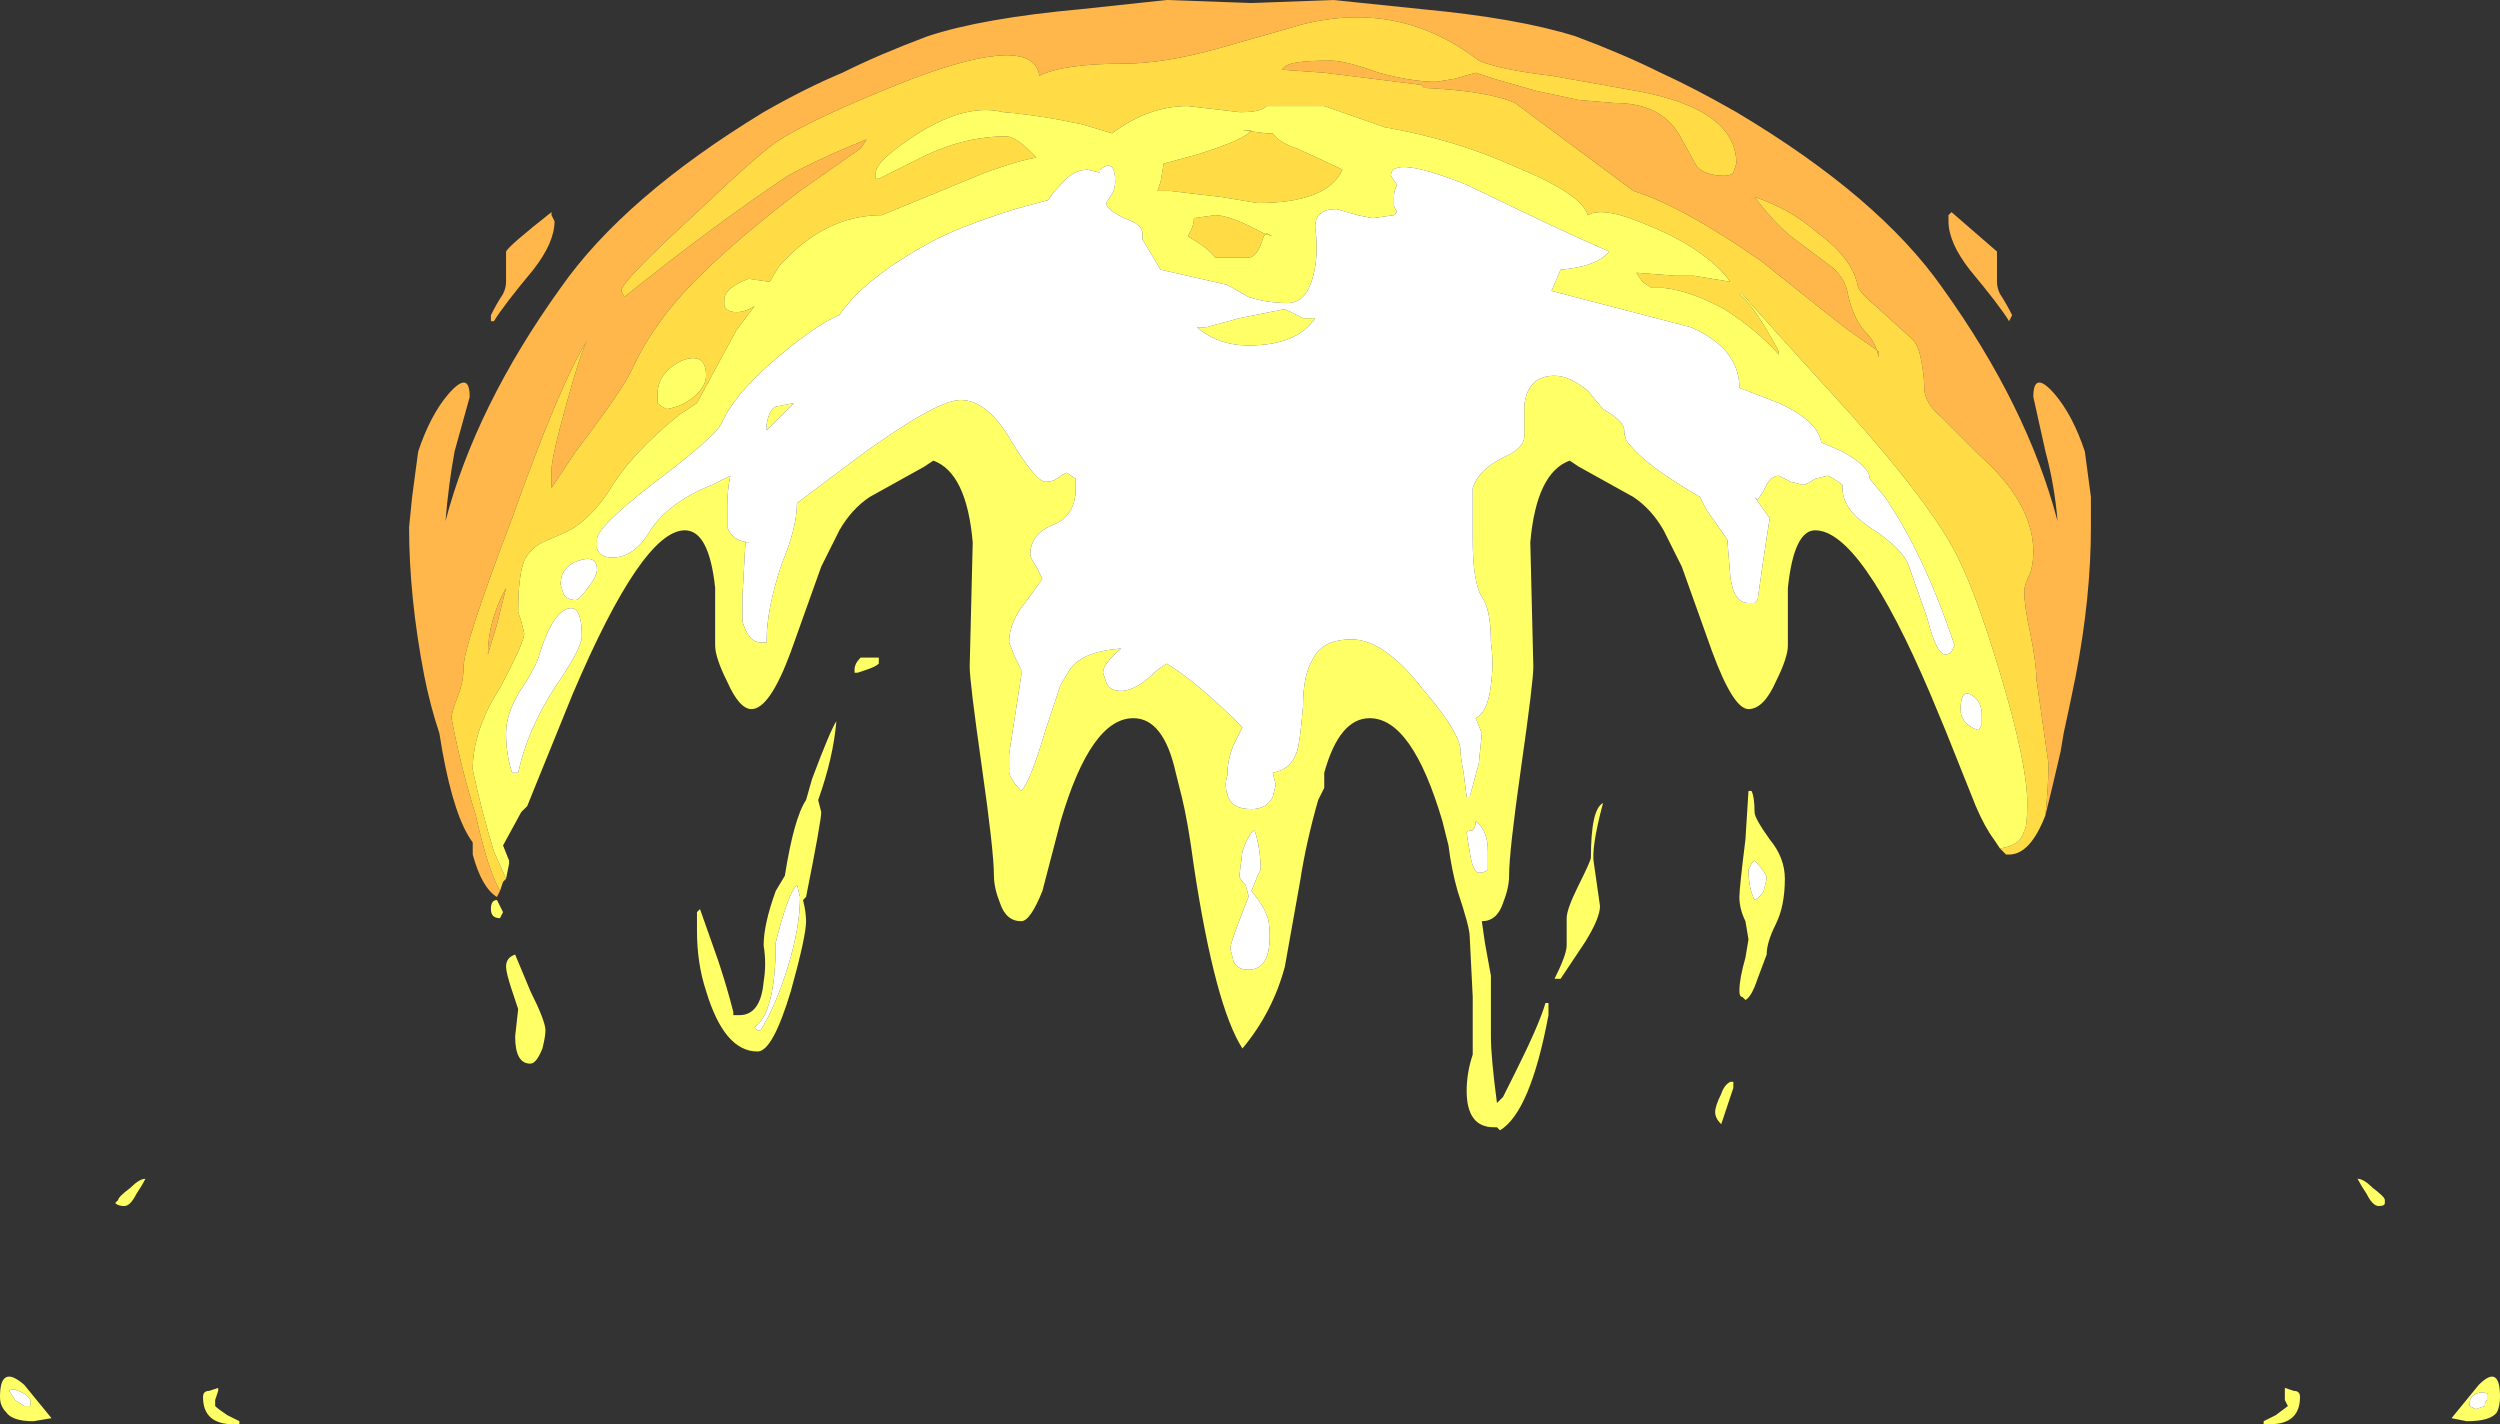 <?xml version="1.0" encoding="UTF-8" standalone="no"?>
<svg xmlns:ffdec="https://www.free-decompiler.com/flash" xmlns:xlink="http://www.w3.org/1999/xlink" ffdec:objectType="shape" height="23.5px" width="41.25px" xmlns="http://www.w3.org/2000/svg">
  <rect width="100%" height="100%" fill="#333333" stroke="none"/>
  <g transform="matrix(1.0, 0.0, 0.0, 1.0, 20.6, 22.5)">
    <path d="M12.35 -18.35 Q12.35 -18.15 12.35 -17.85 12.35 -17.75 12.4 -17.65 12.5 -17.5 12.6 -17.3 L12.55 -17.2 Q12.4 -17.45 11.9 -18.05 11.55 -18.5 11.55 -18.85 L11.55 -18.95 11.6 -19.0 12.35 -18.35 M-12.35 -7.8 L-12.4 -7.7 Q-12.65 -7.85 -12.8 -8.4 L-12.8 -8.6 Q-13.1 -9.0 -13.3 -10.1 L-13.35 -10.4 Q-13.5 -10.85 -13.6 -11.35 -13.85 -12.65 -13.85 -13.8 L-13.8 -14.3 -13.7 -15.05 Q-13.5 -15.65 -13.2 -16.0 -12.85 -16.4 -12.85 -15.95 L-13.1 -15.05 Q-13.2 -14.5 -13.25 -13.9 -12.75 -15.8 -11.35 -17.75 -10.3 -19.25 -8.0 -20.65 -7.3 -21.05 -6.7 -21.3 -6.1 -21.6 -5.3 -21.9 -4.4 -22.2 -2.75 -22.35 L-1.35 -22.5 0.05 -22.45 1.4 -22.5 2.85 -22.35 Q4.45 -22.2 5.4 -21.9 6.2 -21.6 6.8 -21.3 7.35 -21.05 8.05 -20.65 10.4 -19.25 11.45 -17.75 12.85 -15.8 13.35 -13.9 13.3 -14.5 13.15 -15.05 L12.95 -15.95 Q12.95 -16.4 13.3 -16.0 13.6 -15.65 13.8 -15.05 L13.9 -14.3 13.9 -13.8 Q13.9 -12.65 13.65 -11.35 13.55 -10.85 13.45 -10.4 L13.4 -10.1 Q13.25 -9.45 13.15 -9.05 13.2 -9.55 13.2 -9.9 L13.0 -11.3 Q13.0 -11.55 12.9 -12.05 12.8 -12.5 12.8 -12.75 12.8 -12.85 12.9 -13.05 12.95 -13.2 12.95 -13.4 12.95 -14.2 12.05 -15.0 L11.45 -15.6 Q11.15 -15.85 11.15 -16.1 11.15 -16.3 11.1 -16.55 11.05 -16.85 10.9 -16.95 L10.35 -17.45 Q10.05 -17.7 10.05 -17.8 9.95 -18.25 9.4 -18.65 8.95 -19.05 8.35 -19.25 8.65 -18.85 8.95 -18.6 L9.55 -18.15 Q9.85 -17.95 9.9 -17.6 10.0 -17.2 10.2 -17.0 10.35 -16.85 10.4 -16.6 L10.4 -16.7 9.9 -17.05 Q9.7 -17.2 8.45 -18.2 7.15 -19.1 6.35 -19.35 L4.4 -20.8 Q3.95 -21.0 2.9 -21.05 L2.85 -21.1 1.25 -21.3 0.55 -21.35 0.6 -21.4 Q0.7 -21.5 1.35 -21.5 1.6 -21.5 2.15 -21.3 2.7 -21.15 3.1 -21.15 L3.4 -21.2 3.75 -21.3 4.05 -21.2 4.75 -21.0 5.45 -20.85 6.05 -20.8 Q6.85 -20.8 7.15 -20.2 L7.4 -19.75 Q7.55 -19.6 7.85 -19.6 7.95 -19.6 8.0 -19.65 L8.05 -19.8 Q8.05 -20.7 6.4 -21.0 L5.0 -21.25 Q4.15 -21.35 3.8 -21.5 2.5 -22.5 0.9 -22.1 L-0.5 -21.7 Q-1.4 -21.45 -2.05 -21.45 -3.05 -21.45 -3.45 -21.25 -3.55 -21.95 -5.55 -21.2 -7.2 -20.55 -7.8 -20.15 -8.15 -19.9 -9.15 -18.95 -10.35 -17.85 -10.35 -17.7 L-10.3 -17.6 Q-8.8 -18.8 -7.6 -19.6 -7.05 -19.9 -6.3 -20.2 L-6.4 -20.05 Q-6.9 -19.7 -7.4 -19.35 -8.45 -18.55 -9.1 -17.9 -9.8 -17.2 -10.15 -16.45 -10.3 -16.1 -11.1 -15.05 L-11.5 -14.45 -11.5 -14.75 Q-11.5 -14.95 -11.25 -15.85 -11.0 -16.75 -10.9 -16.9 -11.35 -16.2 -12.15 -13.95 -12.95 -11.85 -12.95 -11.5 -12.95 -11.25 -13.05 -11.0 -13.15 -10.75 -13.15 -10.65 -13.0 -9.85 -12.75 -9.05 -12.55 -8.15 -12.35 -7.8 M-11.5 -19.0 L-11.5 -18.95 -11.45 -18.85 Q-11.45 -18.5 -11.8 -18.05 -12.3 -17.45 -12.45 -17.2 L-12.5 -17.2 -12.5 -17.3 Q-12.4 -17.5 -12.3 -17.65 -12.25 -17.75 -12.25 -17.85 -12.25 -18.15 -12.25 -18.35 -12.2 -18.45 -11.5 -19.0 M-12.4 -12.2 L-12.55 -11.7 Q-12.55 -12.25 -12.25 -12.8 L-12.4 -12.2" fill="#ffb74c" fill-rule="evenodd" stroke="none"/>
    <path d="M13.15 -9.05 Q12.9 -8.4 12.55 -8.4 L12.5 -8.4 12.4 -8.5 Q12.75 -8.55 12.8 -8.8 12.85 -8.85 12.85 -9.25 12.85 -9.9 12.4 -11.4 11.95 -12.9 11.6 -13.5 11.15 -14.3 9.95 -15.65 8.4 -17.35 8.15 -17.65 L8.1 -17.65 Q8.35 -17.45 8.75 -16.7 L8.75 -16.65 Q8.4 -17.05 7.85 -17.4 7.3 -17.7 6.85 -17.75 L6.65 -17.75 6.5 -17.85 6.4 -18.0 7.05 -17.95 7.35 -17.95 7.95 -17.85 Q7.55 -18.4 6.55 -18.8 5.85 -19.1 5.6 -18.95 5.5 -19.3 4.4 -19.75 3.4 -20.2 2.25 -20.4 L1.25 -20.75 0.3 -20.75 Q0.2 -20.65 -0.1 -20.65 L-0.15 -20.65 -1.0 -20.75 Q-1.65 -20.75 -2.25 -20.3 L-2.75 -20.45 Q-3.45 -20.6 -4.05 -20.65 -4.65 -20.8 -5.45 -20.3 -6.15 -19.85 -6.15 -19.65 L-6.15 -19.55 -6.1 -19.55 -5.4 -19.9 Q-4.7 -20.25 -4.0 -20.25 -3.85 -20.25 -3.6 -20.0 L-3.5 -19.9 Q-3.8 -19.85 -4.35 -19.65 L-6.05 -18.95 Q-7.0 -18.95 -7.75 -18.1 L-7.9 -17.85 -8.25 -17.9 Q-8.65 -17.75 -8.65 -17.55 L-8.65 -17.45 Q-8.6 -17.35 -8.45 -17.35 -8.3 -17.35 -8.15 -17.45 L-8.45 -17.05 -9.1 -15.85 -9.4 -15.65 Q-10.2 -15.0 -10.55 -14.4 -10.85 -13.95 -11.2 -13.75 -11.3 -13.7 -11.65 -13.55 -11.85 -13.45 -11.95 -13.25 -12.05 -13.0 -12.05 -12.4 L-12.0 -12.25 -11.95 -12.05 Q-11.95 -11.9 -12.35 -11.15 -12.8 -10.45 -12.8 -9.8 -12.65 -9.1 -12.45 -8.45 L-12.25 -8.0 -12.3 -7.95 -12.35 -7.8 Q-12.55 -8.15 -12.75 -9.05 -13.0 -9.85 -13.15 -10.65 -13.15 -10.75 -13.05 -11.0 -12.95 -11.25 -12.95 -11.5 -12.95 -11.85 -12.15 -13.95 -11.35 -16.2 -10.9 -16.9 -11.0 -16.75 -11.25 -15.85 -11.5 -14.95 -11.5 -14.75 L-11.5 -14.45 -11.1 -15.05 Q-10.3 -16.1 -10.15 -16.45 -9.8 -17.2 -9.1 -17.9 -8.45 -18.55 -7.4 -19.35 -6.9 -19.7 -6.4 -20.05 L-6.3 -20.2 Q-7.05 -19.9 -7.6 -19.6 -8.8 -18.8 -10.3 -17.6 L-10.35 -17.7 Q-10.35 -17.85 -9.15 -18.95 -8.15 -19.9 -7.8 -20.15 -7.2 -20.55 -5.55 -21.2 -3.55 -21.95 -3.45 -21.25 -3.05 -21.45 -2.05 -21.45 -1.4 -21.45 -0.5 -21.7 L0.9 -22.1 Q2.5 -22.5 3.8 -21.5 4.15 -21.35 5.0 -21.25 L6.4 -21.0 Q8.05 -20.7 8.05 -19.8 L8.0 -19.65 Q7.95 -19.6 7.85 -19.6 7.55 -19.6 7.4 -19.75 L7.15 -20.2 Q6.85 -20.8 6.05 -20.8 L5.45 -20.85 4.75 -21.0 4.05 -21.2 3.75 -21.3 3.4 -21.2 3.1 -21.15 Q2.7 -21.15 2.15 -21.3 1.6 -21.5 1.35 -21.5 0.7 -21.5 0.6 -21.4 L0.55 -21.35 1.25 -21.3 2.85 -21.1 2.9 -21.05 Q3.95 -21.0 4.4 -20.8 L6.35 -19.35 Q7.15 -19.1 8.45 -18.2 9.7 -17.2 9.9 -17.05 L10.4 -16.7 10.4 -16.6 Q10.35 -16.85 10.2 -17.0 10.0 -17.2 9.9 -17.6 9.85 -17.95 9.55 -18.15 L8.95 -18.6 Q8.65 -18.85 8.35 -19.25 8.95 -19.05 9.4 -18.65 9.95 -18.25 10.05 -17.8 10.05 -17.7 10.35 -17.45 L10.9 -16.95 Q11.05 -16.85 11.1 -16.55 11.15 -16.3 11.15 -16.1 11.15 -15.85 11.45 -15.6 L12.05 -15.0 Q12.95 -14.2 12.95 -13.4 12.95 -13.2 12.9 -13.05 12.8 -12.85 12.8 -12.75 12.8 -12.5 12.9 -12.05 13.0 -11.55 13.0 -11.3 L13.2 -9.9 Q13.2 -9.55 13.15 -9.05 M0.25 -18.65 L0.4 -18.6 0.3 -18.65 0.25 -18.6 Q0.15 -18.25 0.0 -18.25 L-0.55 -18.25 Q-0.65 -18.4 -1.0 -18.6 L-0.95 -18.7 Q-0.9 -18.8 -0.9 -18.9 L-0.55 -18.95 Q-0.3 -18.95 0.25 -18.65 M0.4 -20.3 Q0.5 -20.15 0.8 -20.05 1.35 -19.8 1.55 -19.7 1.3 -19.15 0.15 -19.15 L-0.45 -19.25 -1.3 -19.35 -1.5 -19.35 -1.45 -19.5 -1.4 -19.8 -0.85 -19.95 Q-0.05 -20.2 0.05 -20.35 L-0.1 -20.35 0.3 -20.3 0.4 -20.3 M-8.95 -16.3 Q-8.95 -16.7 -9.35 -16.55 -9.75 -16.35 -9.75 -16.0 L-9.75 -15.85 Q-9.7 -15.8 -9.6 -15.75 -9.3 -15.8 -9.1 -16.0 -8.95 -16.15 -8.95 -16.3 M-12.4 -12.2 L-12.25 -12.8 Q-12.55 -12.25 -12.55 -11.7 L-12.4 -12.2" fill="#ffdc45" fill-rule="evenodd" stroke="none"/>
    <path d="M12.4 -8.5 L12.3 -8.65 Q12.15 -8.85 12.0 -9.2 L11.5 -10.45 11.25 -11.05 Q10.1 -13.75 9.35 -13.75 9.0 -13.75 8.9 -12.8 L8.9 -11.85 Q8.9 -11.65 8.7 -11.25 8.5 -10.8 8.25 -10.8 8.0 -10.8 7.65 -11.75 L7.15 -13.15 6.85 -13.75 Q6.65 -14.1 6.35 -14.3 L5.45 -14.8 5.3 -14.9 Q4.75 -14.7 4.65 -13.55 L4.7 -11.5 Q4.7 -11.25 4.5 -9.85 4.3 -8.45 4.3 -8.05 4.3 -7.85 4.2 -7.6 4.1 -7.3 3.85 -7.3 L3.9 -6.95 4.0 -6.4 4.0 -5.4 Q4.0 -5.05 4.1 -4.3 L4.2 -4.4 4.4 -4.8 Q4.8 -5.6 4.9 -5.95 L4.95 -5.95 4.95 -5.75 Q4.65 -4.15 4.15 -3.85 L4.1 -3.9 4.05 -3.9 Q3.6 -3.9 3.6 -4.5 3.6 -4.8 3.7 -5.1 L3.7 -6.05 3.65 -7.05 Q3.65 -7.2 3.45 -7.8 3.35 -8.15 3.3 -8.55 L3.2 -8.95 Q2.7 -10.65 2.0 -10.65 1.5 -10.65 1.25 -9.75 L1.25 -9.5 1.15 -9.3 Q0.95 -8.6 0.85 -7.95 L0.6 -6.55 Q0.4 -5.8 -0.1 -5.2 -0.55 -5.9 -0.9 -8.2 -1.0 -8.95 -1.1 -9.35 L-1.2 -9.75 Q-1.4 -10.65 -1.9 -10.65 -2.6 -10.65 -3.1 -8.95 L-3.4 -7.8 Q-3.6 -7.3 -3.75 -7.3 -4.0 -7.3 -4.1 -7.6 -4.2 -7.85 -4.2 -8.05 -4.2 -8.45 -4.4 -9.85 -4.6 -11.25 -4.6 -11.5 L-4.55 -13.55 Q-4.65 -14.7 -5.2 -14.9 L-5.35 -14.8 -6.25 -14.3 Q-6.55 -14.1 -6.75 -13.75 L-7.05 -13.15 -7.55 -11.75 Q-7.9 -10.8 -8.2 -10.8 -8.4 -10.8 -8.6 -11.25 -8.8 -11.65 -8.8 -11.85 L-8.8 -12.8 Q-8.9 -13.75 -9.3 -13.75 -10.0 -13.75 -11.15 -11.05 L-11.8 -9.45 -11.9 -9.2 -12.0 -9.1 -12.3 -8.55 -12.2 -8.3 -12.2 -8.25 -12.25 -8.0 -12.45 -8.45 Q-12.65 -9.1 -12.8 -9.8 -12.8 -10.45 -12.35 -11.15 -11.95 -11.9 -11.95 -12.05 L-12.0 -12.25 -12.05 -12.4 Q-12.05 -13.0 -11.95 -13.25 -11.85 -13.45 -11.65 -13.55 -11.3 -13.7 -11.2 -13.75 -10.85 -13.95 -10.55 -14.4 -10.2 -15.0 -9.4 -15.65 L-9.1 -15.85 -8.45 -17.05 -8.15 -17.45 Q-8.3 -17.35 -8.45 -17.35 -8.6 -17.35 -8.65 -17.45 L-8.65 -17.55 Q-8.65 -17.75 -8.25 -17.9 L-7.9 -17.85 -7.75 -18.1 Q-7.0 -18.95 -6.05 -18.95 L-4.35 -19.65 Q-3.8 -19.85 -3.5 -19.9 L-3.6 -20.0 Q-3.85 -20.25 -4.0 -20.25 -4.7 -20.25 -5.4 -19.9 L-6.1 -19.55 -6.15 -19.55 -6.15 -19.65 Q-6.15 -19.85 -5.45 -20.3 -4.65 -20.8 -4.05 -20.65 -3.45 -20.6 -2.75 -20.45 L-2.25 -20.3 Q-1.65 -20.75 -1.0 -20.75 L-0.15 -20.65 -0.1 -20.65 Q0.2 -20.65 0.3 -20.75 L1.25 -20.75 2.25 -20.4 Q3.4 -20.2 4.4 -19.75 5.5 -19.3 5.6 -18.95 5.85 -19.1 6.55 -18.8 7.55 -18.4 7.95 -17.85 L7.35 -17.95 7.05 -17.95 6.4 -18.0 6.5 -17.85 6.65 -17.75 6.85 -17.75 Q7.3 -17.7 7.85 -17.4 8.4 -17.05 8.75 -16.65 L8.75 -16.7 Q8.35 -17.45 8.1 -17.65 L8.15 -17.65 Q8.4 -17.35 9.95 -15.65 11.15 -14.3 11.6 -13.5 11.95 -12.9 12.4 -11.4 12.85 -9.9 12.85 -9.25 12.85 -8.85 12.8 -8.8 12.75 -8.55 12.4 -8.5 M5.0 -17.7 L5.15 -18.05 Q5.75 -18.1 5.95 -18.35 5.25 -18.65 3.6 -19.45 2.35 -19.95 2.35 -19.6 L2.45 -19.45 Q2.4 -19.35 2.4 -19.25 2.4 -19.15 2.4 -19.1 L2.45 -19.0 2.4 -18.95 2.05 -18.9 1.8 -18.95 1.45 -19.05 Q1.1 -19.05 1.1 -18.75 1.15 -18.4 1.1 -18.1 1.0 -17.5 0.65 -17.5 0.3 -17.5 0.0 -17.6 L-0.35 -17.8 -1.45 -18.05 -1.75 -18.55 -1.75 -18.65 Q-1.75 -18.8 -2.05 -18.9 -2.35 -19.05 -2.35 -19.15 L-2.25 -19.3 Q-2.2 -19.4 -2.2 -19.5 -2.2 -19.9 -2.45 -19.7 L-2.45 -19.65 -2.65 -19.7 Q-2.9 -19.7 -3.1 -19.45 -3.25 -19.3 -3.3 -19.2 L-3.85 -19.05 Q-4.8 -18.75 -5.25 -18.5 -6.35 -17.9 -6.75 -17.3 -7.0 -17.2 -7.4 -16.9 -8.45 -16.1 -8.7 -15.5 -8.85 -15.25 -9.85 -14.5 -10.75 -13.8 -10.75 -13.6 L-10.75 -13.45 Q-10.7 -13.3 -10.5 -13.3 -10.15 -13.3 -9.9 -13.7 -9.6 -14.2 -8.85 -14.5 L-8.55 -14.65 Q-8.6 -14.4 -8.6 -14.15 -8.6 -13.9 -8.6 -13.8 -8.5 -13.55 -8.2 -13.55 L-8.3 -13.55 -8.35 -12.65 -8.35 -12.25 Q-8.25 -11.9 -8.05 -11.9 L-7.95 -11.9 -7.95 -11.95 Q-7.95 -12.45 -7.7 -13.2 -7.45 -13.8 -7.45 -14.2 L-6.45 -14.95 Q-5.15 -15.9 -4.75 -15.9 -4.3 -15.9 -3.9 -15.2 -3.5 -14.55 -3.35 -14.55 -3.2 -14.55 -3.1 -14.65 L-3.0 -14.7 -2.85 -14.6 -2.85 -14.45 Q-2.85 -14.0 -3.2 -13.85 -3.6 -13.7 -3.6 -13.35 -3.6 -13.3 -3.5 -13.15 L-3.4 -12.95 -3.65 -12.6 Q-3.95 -12.25 -3.95 -11.9 L-3.85 -11.65 -3.75 -11.45 -3.75 -11.35 -3.95 -10.05 -3.95 -9.75 Q-3.9 -9.6 -3.75 -9.45 -3.6 -9.6 -3.35 -10.45 L-3.1 -11.2 -2.95 -11.45 Q-2.75 -11.75 -2.1 -11.8 -2.4 -11.55 -2.4 -11.4 L-2.35 -11.25 Q-2.3 -11.1 -2.1 -11.1 -1.85 -11.1 -1.5 -11.45 L-1.35 -11.55 Q-0.85 -11.25 -0.1 -10.5 L-0.25 -10.2 Q-0.35 -9.95 -0.35 -9.7 -0.4 -9.55 -0.35 -9.4 -0.3 -9.15 0.05 -9.15 0.3 -9.15 0.4 -9.35 L0.45 -9.55 0.4 -9.75 Q0.7 -9.8 0.8 -10.1 0.85 -10.25 0.9 -10.85 0.9 -11.35 1.05 -11.6 1.2 -11.95 1.7 -11.95 2.25 -11.95 2.9 -11.1 3.5 -10.4 3.5 -10.1 3.5 -10.0 3.55 -9.75 L3.6 -9.35 3.65 -9.35 3.8 -9.9 3.85 -10.4 3.75 -10.65 Q3.95 -10.75 4.0 -11.2 4.05 -11.55 4.0 -11.9 4.0 -12.45 3.85 -12.65 3.7 -12.9 3.7 -13.6 L3.7 -14.0 Q3.7 -14.3 3.7 -14.45 3.8 -14.75 4.2 -14.95 4.55 -15.1 4.55 -15.3 L4.55 -15.8 Q4.6 -16.3 5.05 -16.3 5.3 -16.3 5.6 -16.05 L5.85 -15.75 Q6.2 -15.55 6.2 -15.4 6.2 -15.25 6.3 -15.15 6.55 -14.85 7.2 -14.45 L7.45 -14.3 7.55 -14.1 7.9 -13.6 7.95 -13.0 Q8.0 -12.55 8.25 -12.55 L8.35 -12.55 8.4 -12.6 8.5 -13.3 8.6 -13.95 8.35 -14.3 8.4 -14.25 8.5 -14.4 Q8.6 -14.65 8.75 -14.65 L8.95 -14.55 9.15 -14.5 Q9.2 -14.5 9.35 -14.6 L9.55 -14.65 Q9.6 -14.65 9.8 -14.5 L9.8 -14.45 Q9.8 -14.1 10.25 -13.8 10.8 -13.45 10.9 -13.15 L11.2 -12.3 Q11.35 -11.7 11.5 -11.7 11.55 -11.7 11.6 -11.75 L11.65 -11.85 Q11.15 -13.35 10.5 -14.3 L10.25 -14.6 Q10.25 -14.8 9.8 -15.05 L9.45 -15.2 Q9.4 -15.55 8.75 -15.85 L8.1 -16.1 Q8.1 -16.75 7.3 -17.1 L5.0 -17.7 M0.4 -20.3 L0.3 -20.3 -0.1 -20.35 0.05 -20.35 Q-0.05 -20.2 -0.85 -19.95 L-1.4 -19.8 -1.45 -19.5 -1.5 -19.35 -1.3 -19.35 -0.45 -19.25 0.15 -19.15 Q1.3 -19.15 1.55 -19.7 1.35 -19.8 0.8 -20.05 0.5 -20.15 0.4 -20.3 M0.25 -18.65 Q-0.3 -18.95 -0.55 -18.95 L-0.9 -18.9 Q-0.9 -18.8 -0.95 -18.7 L-1.0 -18.6 Q-0.65 -18.4 -0.55 -18.25 L0.0 -18.25 Q0.15 -18.25 0.25 -18.6 L0.3 -18.65 0.4 -18.6 0.25 -18.65 M0.6 -17.4 L0.9 -17.25 1.1 -17.25 Q0.8 -16.8 0.0 -16.8 -0.5 -16.8 -0.85 -17.1 L-0.7 -17.1 -0.15 -17.25 0.6 -17.4 M8.3 -9.45 Q8.35 -9.35 8.35 -9.1 8.35 -9.0 8.6 -8.65 8.85 -8.35 8.85 -8.0 8.85 -7.55 8.7 -7.25 8.55 -6.95 8.55 -6.75 L8.4 -6.35 Q8.3 -6.05 8.2 -6.0 L8.15 -6.05 Q8.1 -6.05 8.1 -6.15 8.1 -6.35 8.2 -6.7 L8.25 -7.0 8.2 -7.3 Q8.1 -7.5 8.1 -7.7 8.1 -7.85 8.2 -8.65 L8.25 -9.45 8.3 -9.45 M3.8 -8.1 Q3.9 -8.1 3.95 -8.15 L3.95 -8.45 Q3.95 -8.8 3.75 -8.95 3.75 -8.85 3.7 -8.8 3.6 -8.8 3.6 -8.75 L3.65 -8.45 Q3.7 -8.1 3.8 -8.1 M0.2 -8.15 Q0.2 -8.5 0.1 -8.8 0.0 -8.75 -0.1 -8.45 L-0.15 -8.05 Q-0.15 -8.0 -0.05 -7.9 0.0 -7.75 0.0 -7.7 -0.3 -6.95 -0.3 -6.85 L-0.25 -6.65 Q-0.2 -6.5 0.0 -6.5 0.35 -6.5 0.35 -7.05 0.35 -7.3 0.3 -7.4 0.25 -7.55 0.05 -7.8 L0.15 -8.05 0.2 -8.15 M8.25 -8.15 Q8.25 -7.85 8.35 -7.65 8.45 -7.7 8.5 -7.8 L8.55 -8.0 Q8.55 -8.1 8.35 -8.3 L8.3 -8.25 8.25 -8.15 M5.65 -8.35 Q5.65 -9.15 5.85 -9.25 5.65 -8.5 5.7 -8.25 L5.8 -7.55 Q5.8 -7.35 5.55 -6.95 5.25 -6.5 5.15 -6.35 L5.05 -6.35 Q5.25 -6.75 5.25 -6.9 L5.25 -7.35 Q5.25 -7.5 5.45 -7.9 5.65 -8.3 5.65 -8.35 M7.9 -4.25 L7.8 -3.95 Q7.7 -4.05 7.7 -4.15 7.7 -4.25 7.8 -4.45 7.85 -4.6 7.95 -4.65 L8.0 -4.65 8.0 -4.55 7.9 -4.25 M12.1 -10.7 Q12.1 -10.95 11.9 -11.05 11.75 -11.1 11.75 -10.8 11.75 -10.55 12.05 -10.45 L12.1 -10.55 12.1 -10.7 M18.75 -2.7 L18.75 -2.65 Q18.75 -2.6 18.65 -2.6 18.55 -2.6 18.45 -2.8 18.35 -2.95 18.3 -3.05 18.4 -3.05 18.55 -2.9 18.75 -2.75 18.75 -2.7 M20.45 0.6 L20.45 0.5 Q20.35 0.45 20.25 0.5 20.15 0.55 20.15 0.65 L20.15 0.7 20.25 0.75 20.4 0.7 Q20.4 0.6 20.45 0.6 M20.6 0.8 Q20.5 0.95 20.1 0.95 L19.85 0.9 20.3 0.35 Q20.65 0.0 20.65 0.55 20.65 0.7 20.6 0.8 M17.1 0.45 Q17.1 0.35 17.1 0.4 L17.25 0.45 Q17.35 0.45 17.35 0.55 17.35 1.0 16.85 1.0 L16.75 1.0 16.75 0.95 16.95 0.85 17.15 0.7 17.1 0.6 17.1 0.45 M-8.95 -16.3 Q-8.95 -16.15 -9.1 -16.0 -9.3 -15.8 -9.6 -15.75 -9.7 -15.8 -9.75 -15.85 L-9.75 -16.0 Q-9.75 -16.35 -9.35 -16.55 -8.95 -16.7 -8.95 -16.3 M-11.7 -11.7 Q-11.75 -11.5 -12.05 -11.05 -12.25 -10.7 -12.25 -10.4 -12.25 -10.05 -12.15 -9.75 L-12.05 -9.75 Q-11.9 -10.45 -11.45 -11.15 -11.0 -11.8 -11.0 -12.0 -11.0 -12.55 -11.25 -12.45 -11.5 -12.35 -11.7 -11.7 M-7.95 -15.4 L-7.95 -15.5 Q-7.9 -15.8 -7.75 -15.8 L-7.5 -15.85 -7.95 -15.4 M-12.5 -7.5 Q-12.5 -7.65 -12.4 -7.65 L-12.3 -7.45 -12.35 -7.35 Q-12.5 -7.35 -12.5 -7.5 M-18.2 -3.05 Q-18.25 -2.95 -18.35 -2.8 -18.45 -2.6 -18.55 -2.6 -18.65 -2.6 -18.7 -2.65 L-18.65 -2.7 Q-18.65 -2.75 -18.45 -2.9 -18.3 -3.05 -18.2 -3.05 M-12.25 -6.55 Q-12.25 -6.7 -12.1 -6.75 L-11.85 -6.15 Q-11.6 -5.65 -11.6 -5.5 -11.6 -5.4 -11.65 -5.2 -11.75 -4.95 -11.85 -4.95 -12.1 -4.95 -12.1 -5.4 L-12.05 -5.85 -12.15 -6.15 Q-12.25 -6.45 -12.25 -6.55 M-6.1 -11.55 Q-6.15 -11.5 -6.3 -11.45 L-6.45 -11.4 -6.5 -11.4 -6.5 -11.45 Q-6.5 -11.55 -6.4 -11.65 L-6.1 -11.65 -6.1 -11.55 M-11.3 -12.7 Q-11.25 -12.6 -11.1 -12.6 -11.05 -12.6 -10.9 -12.8 -10.75 -13.0 -10.75 -13.1 -10.75 -13.35 -11.05 -13.25 -11.35 -13.15 -11.35 -12.85 L-11.3 -12.7 M-9.05 -7.5 L-8.75 -6.65 Q-8.6 -6.2 -8.5 -5.8 L-8.5 -5.75 -8.4 -5.75 Q-8.05 -5.75 -8.0 -6.3 -7.95 -6.6 -8.0 -6.9 -8.0 -7.25 -7.8 -7.8 L-7.65 -8.05 Q-7.5 -9.0 -7.3 -9.3 L-7.2 -9.65 Q-6.9 -10.45 -6.8 -10.6 -6.85 -10.0 -7.1 -9.3 L-7.05 -9.1 Q-7.05 -8.95 -7.3 -7.7 L-7.35 -7.65 Q-7.3 -7.45 -7.3 -7.3 -7.3 -7.05 -7.55 -6.15 -7.85 -5.15 -8.1 -5.15 -8.65 -5.15 -8.95 -6.15 -9.1 -6.6 -9.1 -7.15 L-9.1 -7.45 -9.05 -7.5 M-7.4 -7.7 L-7.45 -7.9 Q-7.6 -7.75 -7.8 -6.95 -7.8 -5.8 -8.15 -5.55 L-8.1 -5.5 -8.05 -5.5 Q-7.8 -5.9 -7.6 -6.55 -7.4 -7.2 -7.4 -7.7 M-19.75 0.9 L-20.05 0.95 Q-20.4 0.95 -20.5 0.8 -20.6 0.7 -20.6 0.55 -20.6 0.0 -20.2 0.35 L-19.75 0.9 M-17.0 0.45 L-17.05 0.6 -17.05 0.7 Q-17.0 0.75 -16.85 0.85 L-16.65 0.95 -16.65 1.0 -16.75 1.0 Q-17.25 1.0 -17.25 0.55 -17.25 0.45 -17.15 0.45 L-17.0 0.4 Q-17.0 0.35 -17.0 0.45 M-20.1 0.7 L-20.1 0.6 Q-20.15 0.5 -20.3 0.45 -20.4 0.4 -20.45 0.45 L-20.35 0.6 -20.2 0.7 -20.1 0.7" fill="#ffff66" fill-rule="evenodd" stroke="none"/>
    <path d="M5.0 -17.7 L7.3 -17.1 Q8.1 -16.75 8.1 -16.1 L8.75 -15.85 Q9.4 -15.55 9.45 -15.2 L9.8 -15.05 Q10.25 -14.8 10.25 -14.6 L10.5 -14.3 Q11.15 -13.35 11.65 -11.85 L11.6 -11.75 Q11.55 -11.7 11.5 -11.7 11.35 -11.7 11.2 -12.3 L10.9 -13.15 Q10.8 -13.45 10.25 -13.8 9.8 -14.1 9.8 -14.45 L9.8 -14.5 Q9.6 -14.65 9.55 -14.65 L9.35 -14.6 Q9.2 -14.5 9.15 -14.5 L8.95 -14.55 8.75 -14.65 Q8.6 -14.65 8.5 -14.4 L8.4 -14.25 8.35 -14.3 8.6 -13.95 8.5 -13.3 8.4 -12.6 8.35 -12.55 8.25 -12.55 Q8.0 -12.55 7.95 -13.0 L7.9 -13.6 7.55 -14.1 7.45 -14.3 7.2 -14.45 Q6.55 -14.85 6.3 -15.15 6.2 -15.25 6.2 -15.4 6.2 -15.55 5.85 -15.75 L5.6 -16.05 Q5.3 -16.3 5.05 -16.3 4.6 -16.3 4.55 -15.8 L4.55 -15.3 Q4.55 -15.1 4.2 -14.95 3.8 -14.75 3.7 -14.45 3.7 -14.3 3.7 -14.0 L3.7 -13.6 Q3.7 -12.9 3.85 -12.65 4.0 -12.45 4.0 -11.9 4.05 -11.55 4.0 -11.2 3.95 -10.75 3.75 -10.65 L3.85 -10.4 3.8 -9.9 3.65 -9.35 3.6 -9.35 3.55 -9.75 Q3.5 -10.0 3.5 -10.1 3.5 -10.4 2.9 -11.1 2.25 -11.95 1.7 -11.95 1.2 -11.95 1.05 -11.6 0.9 -11.35 0.9 -10.85 0.85 -10.25 0.8 -10.1 0.7 -9.8 0.4 -9.75 L0.45 -9.55 0.4 -9.35 Q0.3 -9.15 0.05 -9.15 -0.3 -9.15 -0.35 -9.4 -0.4 -9.55 -0.35 -9.7 -0.35 -9.95 -0.25 -10.2 L-0.1 -10.5 Q-0.85 -11.25 -1.35 -11.55 L-1.5 -11.45 Q-1.85 -11.1 -2.1 -11.1 -2.3 -11.1 -2.35 -11.25 L-2.4 -11.4 Q-2.4 -11.55 -2.1 -11.8 -2.75 -11.75 -2.95 -11.45 L-3.1 -11.2 -3.35 -10.45 Q-3.6 -9.6 -3.75 -9.45 -3.9 -9.6 -3.95 -9.75 L-3.95 -10.05 -3.75 -11.35 -3.75 -11.45 -3.85 -11.65 -3.95 -11.9 Q-3.95 -12.25 -3.65 -12.6 L-3.4 -12.95 -3.5 -13.15 Q-3.6 -13.3 -3.6 -13.35 -3.6 -13.7 -3.2 -13.85 -2.85 -14.0 -2.85 -14.45 L-2.85 -14.6 -3.0 -14.7 -3.1 -14.65 Q-3.2 -14.55 -3.35 -14.55 -3.5 -14.55 -3.9 -15.2 -4.3 -15.9 -4.75 -15.9 -5.15 -15.9 -6.45 -14.95 L-7.45 -14.2 Q-7.45 -13.8 -7.7 -13.2 -7.95 -12.45 -7.95 -11.95 L-7.95 -11.9 -8.05 -11.9 Q-8.25 -11.9 -8.35 -12.25 L-8.35 -12.65 -8.3 -13.55 -8.2 -13.55 Q-8.5 -13.55 -8.6 -13.8 -8.6 -13.9 -8.6 -14.15 -8.6 -14.4 -8.55 -14.65 L-8.85 -14.5 Q-9.6 -14.2 -9.9 -13.7 -10.15 -13.3 -10.5 -13.3 -10.7 -13.3 -10.75 -13.45 L-10.75 -13.6 Q-10.75 -13.8 -9.85 -14.5 -8.85 -15.25 -8.7 -15.5 -8.45 -16.1 -7.4 -16.9 -7.0 -17.2 -6.75 -17.3 -6.35 -17.9 -5.25 -18.5 -4.8 -18.75 -3.85 -19.05 L-3.3 -19.2 Q-3.25 -19.3 -3.1 -19.45 -2.9 -19.7 -2.65 -19.7 L-2.45 -19.65 -2.45 -19.7 Q-2.2 -19.9 -2.2 -19.5 -2.2 -19.4 -2.25 -19.3 L-2.35 -19.15 Q-2.35 -19.05 -2.05 -18.9 -1.75 -18.8 -1.75 -18.65 L-1.75 -18.55 -1.45 -18.05 -0.35 -17.8 0.0 -17.6 Q0.3 -17.5 0.65 -17.5 1.0 -17.5 1.1 -18.1 1.15 -18.4 1.1 -18.75 1.1 -19.05 1.45 -19.05 L1.8 -18.95 2.05 -18.9 2.4 -18.95 2.45 -19.0 2.4 -19.1 Q2.4 -19.15 2.4 -19.25 2.4 -19.35 2.45 -19.45 L2.35 -19.6 Q2.35 -19.95 3.6 -19.45 5.25 -18.65 5.95 -18.35 5.75 -18.1 5.15 -18.05 L5.0 -17.7 M0.6 -17.4 L-0.15 -17.25 -0.7 -17.1 -0.85 -17.1 Q-0.5 -16.8 0.0 -16.8 0.8 -16.8 1.1 -17.25 L0.9 -17.25 0.6 -17.4 M8.25 -8.15 L8.3 -8.25 8.35 -8.3 Q8.55 -8.1 8.55 -8.0 L8.5 -7.8 Q8.45 -7.7 8.35 -7.65 8.25 -7.85 8.25 -8.15 M0.2 -8.15 L0.15 -8.05 0.05 -7.8 Q0.25 -7.55 0.3 -7.4 0.35 -7.3 0.35 -7.05 0.35 -6.5 0.0 -6.5 -0.2 -6.5 -0.25 -6.65 L-0.3 -6.85 Q-0.3 -6.95 0.0 -7.7 0.0 -7.75 -0.05 -7.9 -0.15 -8.0 -0.15 -8.05 L-0.1 -8.45 Q0.0 -8.75 0.1 -8.8 0.2 -8.5 0.2 -8.15 M3.8 -8.1 Q3.7 -8.1 3.65 -8.45 L3.6 -8.75 Q3.6 -8.8 3.7 -8.8 3.75 -8.85 3.75 -8.95 3.95 -8.8 3.95 -8.45 L3.95 -8.15 Q3.9 -8.1 3.8 -8.1 M12.1 -10.7 L12.1 -10.55 12.05 -10.45 Q11.75 -10.55 11.75 -10.8 11.75 -11.1 11.9 -11.05 12.1 -10.95 12.1 -10.7 M20.45 0.6 Q20.4 0.6 20.4 0.7 L20.25 0.75 20.15 0.7 20.15 0.65 Q20.15 0.55 20.25 0.5 20.35 0.45 20.45 0.5 L20.45 0.6 M-7.95 -15.4 L-7.5 -15.85 -7.75 -15.8 Q-7.9 -15.8 -7.95 -15.5 L-7.95 -15.4 M-11.7 -11.7 Q-11.5 -12.35 -11.25 -12.45 -11.0 -12.55 -11.0 -12.0 -11.0 -11.8 -11.45 -11.15 -11.9 -10.45 -12.05 -9.75 L-12.15 -9.75 Q-12.25 -10.05 -12.25 -10.4 -12.25 -10.7 -12.05 -11.05 -11.75 -11.5 -11.7 -11.7 M-11.3 -12.7 L-11.35 -12.85 Q-11.35 -13.15 -11.05 -13.25 -10.75 -13.35 -10.75 -13.1 -10.75 -13.0 -10.9 -12.8 -11.05 -12.6 -11.1 -12.6 -11.25 -12.6 -11.3 -12.7 M-7.4 -7.7 Q-7.4 -7.2 -7.6 -6.55 -7.8 -5.9 -8.05 -5.5 L-8.1 -5.5 -8.15 -5.55 Q-7.8 -5.8 -7.8 -6.95 -7.6 -7.75 -7.45 -7.9 L-7.4 -7.7 M-20.1 0.7 L-20.2 0.7 -20.35 0.6 -20.45 0.45 Q-20.4 0.4 -20.3 0.45 -20.15 0.5 -20.1 0.6 L-20.1 0.7" fill="#ffffff" fill-rule="evenodd" stroke="none"/>
  </g>
</svg>
